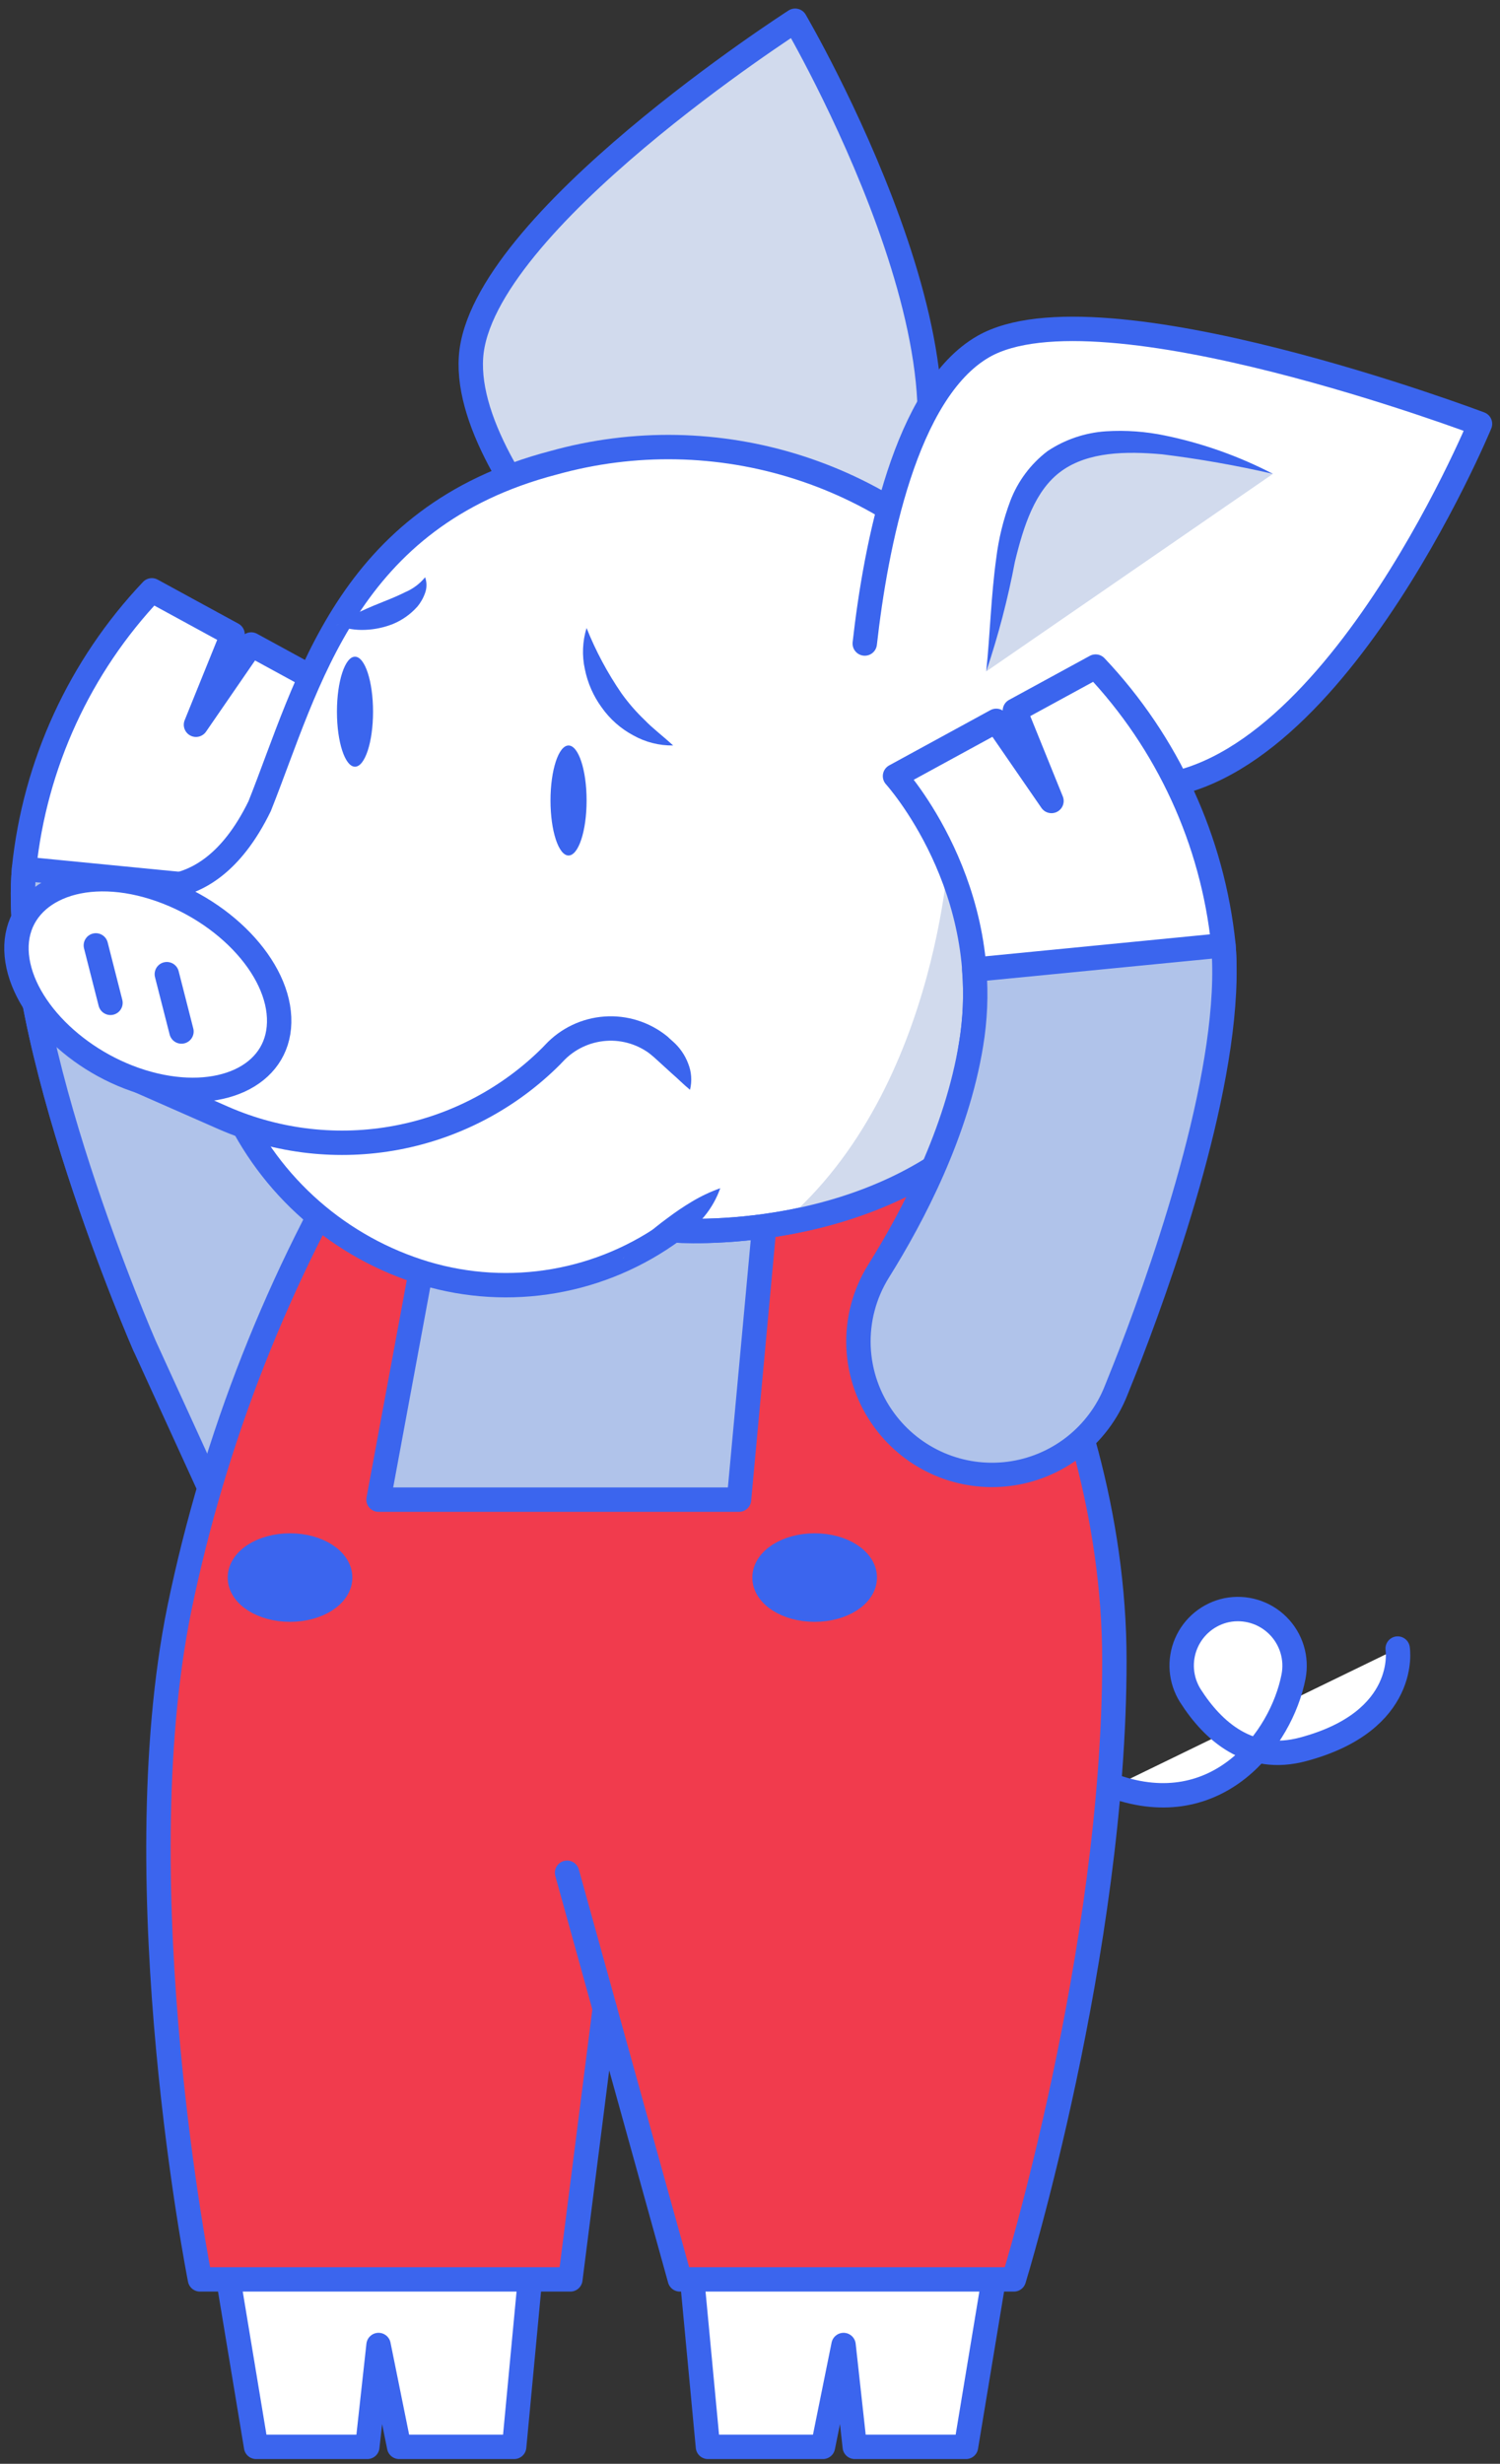<svg width="123" height="202" viewBox="0 0 123 202" fill="none" xmlns="http://www.w3.org/2000/svg">
<rect x="0" y="0" width="123" height="202" fill="#333333" stroke="none"/>
<path d="M18.141 183.35L21.001 200.61H30.121L31.041 192.26L32.731 200.61H42.161L43.931 181.83L18.141 183.35Z" fill="white" stroke="#3B65EE" stroke-width="2" stroke-linecap="round" stroke-linejoin="round"/>
<path d="M82.071 183.35L79.211 200.61H70.091L69.171 192.26L67.481 200.61H58.051L56.281 181.83L82.071 183.35Z" fill="white" stroke="#3B65EE" stroke-width="2" stroke-linecap="round" stroke-linejoin="round"/>
<path d="M91.359 146.46C99.849 149.46 105.069 142.59 106.069 137.46C106.215 136.711 106.175 135.938 105.951 135.208C105.727 134.479 105.328 133.815 104.787 133.277C104.247 132.738 103.582 132.341 102.852 132.12C102.121 131.899 101.348 131.861 100.599 132.01C99.867 132.161 99.182 132.487 98.602 132.96C98.023 133.433 97.566 134.039 97.272 134.727C96.977 135.414 96.853 136.163 96.91 136.909C96.967 137.654 97.204 138.375 97.599 139.01C99.459 141.93 102.439 144.61 106.859 143.42C115.579 141.09 114.609 135.16 114.609 135.16" fill="white"/>
<path d="M91.359 146.46C99.849 149.46 105.069 142.59 106.069 137.46C106.215 136.711 106.175 135.938 105.951 135.208C105.727 134.479 105.328 133.815 104.787 133.277C104.247 132.738 103.582 132.341 102.852 132.12C102.121 131.899 101.348 131.861 100.599 132.01C99.867 132.161 99.182 132.487 98.602 132.96C98.023 133.433 97.566 134.039 97.272 134.727C96.977 135.414 96.853 136.163 96.91 136.909C96.967 137.654 97.204 138.375 97.599 139.01C99.459 141.93 102.439 144.61 106.859 143.42C115.579 141.09 114.609 135.16 114.609 135.16" stroke="#3B65EE" stroke-width="2" stroke-linecap="round" stroke-linejoin="round"/>
<path d="M22.661 79.37C20.551 66.56 28.901 57.37 28.901 57.37L20.601 52.84L16.071 59.42L19.071 52.01L12.451 48.4C6.541 54.638 2.857 62.653 1.971 71.2C0.791 85.03 11.851 110.32 11.851 110.32L34.401 103.86C34.401 103.86 24.761 92.18 22.661 79.37Z" fill="white" stroke="#3B65EE" stroke-width="2" stroke-linecap="round" stroke-linejoin="round"/>
<path d="M11.851 110.33L20.901 130.13L34.401 103.87C34.401 103.87 24.761 92.18 22.661 79.371C22.325 77.342 22.237 75.28 22.401 73.231L1.971 71.231C0.791 85.001 11.851 110.33 11.851 110.33Z" fill="#B0C3EA" stroke="#3B65EE" stroke-width="2" stroke-linecap="round" stroke-linejoin="round"/>
<path d="M30.269 92.38C22.853 104.556 17.59 117.918 14.709 131.88C10.029 154.88 16.399 186.88 16.399 186.88H46.769L49.589 164.69L55.749 186.88H83.139C83.139 186.88 91.379 160.07 91.379 136.14C91.379 112.21 76.889 92.93 76.889 92.93L30.269 92.38Z" fill="#F13B4D" stroke="#3B65EE" stroke-width="2" stroke-linecap="round" stroke-linejoin="round"/>
<path d="M35.169 100.67L31.039 122.95H60.599L62.799 99.12L35.169 100.67Z" fill="#B0C3EA" stroke="#3B65EE" stroke-width="2" stroke-linecap="round" stroke-linejoin="round"/>
<path d="M19.16 90.66C20.645 93.938 22.815 96.86 25.523 99.23C28.231 101.6 31.414 103.363 34.86 104.4C38.292 105.425 41.916 105.64 45.445 105.027C48.974 104.415 52.314 102.992 55.2 100.87C55.2 100.87 72.06 102.26 82.07 91.1C92.08 79.94 88.28 59.84 88.28 59.84L70.39 43.65L19.16 90.66Z" fill="white" stroke="#3B65EE" stroke-width="2" stroke-linecap="round" stroke-linejoin="round"/>
<path d="M77.931 68.36C77.931 68.36 77.311 89.15 64.121 100.31C69.721 99.31 76.831 96.94 82.121 91.1C82.521 90.66 82.891 90.2 83.241 89.73L85.451 76.1L77.931 68.36Z" fill="#D1DAED"/>
<path d="M55.199 100.87C55.199 100.87 72.059 102.26 82.069 91.1" stroke="#3B65EE" stroke-width="2" stroke-linecap="round" stroke-linejoin="round"/>
<path d="M59.059 97.42C59.059 97.42 55.149 101.51 51.059 103.16Z" fill="#D1DAED"/>
<path d="M59.06 97.42C58.766 98.252 58.329 99.027 57.77 99.71C57.224 100.366 56.603 100.957 55.92 101.47C55.234 101.986 54.48 102.407 53.68 102.72C52.852 103.053 51.962 103.203 51.07 103.16C51.632 102.526 52.233 101.928 52.87 101.37C53.47 100.837 54.09 100.337 54.73 99.87C55.372 99.384 56.039 98.933 56.73 98.52C57.468 98.076 58.249 97.707 59.06 97.42V97.42Z" fill="#3B65EE"/>
<path d="M38.622 29.28C37.882 40.28 57.682 57.49 57.682 57.49L73.522 43.49C82.862 31.84 65.202 1.7 65.202 1.7C65.202 1.7 39.362 18.27 38.622 29.28Z" fill="#D1DAED" stroke="#3B65EE" stroke-width="2" stroke-linecap="round" stroke-linejoin="round"/>
<path d="M82.069 49.71C77.777 44.377 72.016 40.42 65.498 38.328C58.981 36.236 51.992 36.101 45.399 37.94C28.399 42.38 25.299 56.04 21.289 66.1C16.649 75.62 9.879 72.1 9.879 72.1L10.349 88.15L18.349 91.67C22.817 93.619 27.768 94.176 32.557 93.27C37.346 92.364 41.752 90.036 45.199 86.59L45.429 86.35C46.525 85.171 48.028 84.452 49.633 84.339C51.239 84.225 52.828 84.726 54.079 85.74" fill="white"/>
<path d="M82.069 49.71C77.777 44.377 72.016 40.42 65.498 38.328C58.981 36.236 51.992 36.101 45.399 37.94C28.399 42.38 25.299 56.04 21.289 66.1C16.649 75.62 9.879 72.1 9.879 72.1L10.349 88.15L18.349 91.67C22.817 93.619 27.768 94.176 32.557 93.27C37.346 92.364 41.752 90.036 45.199 86.59L45.429 86.35C46.525 85.171 48.028 84.452 49.633 84.339C51.239 84.225 52.828 84.726 54.079 85.74" stroke="#3B65EE" stroke-width="2" stroke-linecap="round" stroke-linejoin="round"/>
<path d="M22.891 83.84C22.791 88.23 17.981 90.43 12.151 88.84C6.321 87.249 1.491 82.379 1.351 77.919C1.211 73.46 6.021 70.919 12.091 72.609C18.161 74.299 23.001 79.34 22.891 83.84Z" fill="white" stroke="#3B65EE" stroke-width="2" stroke-linecap="round" stroke-linejoin="round"/>
<path d="M7.859 77.51L9.059 82.22" stroke="#3B65EE" stroke-width="2" stroke-linecap="round" stroke-linejoin="round"/>
<path d="M13.68 79.87L14.88 84.57" stroke="#3B65EE" stroke-width="2" stroke-linecap="round" stroke-linejoin="round"/>
<path d="M51.07 84.44C51.775 84.213 52.528 84.181 53.25 84.346C53.971 84.512 54.635 84.869 55.17 85.38C55.726 85.867 56.155 86.481 56.42 87.17C56.704 87.862 56.76 88.625 56.58 89.35C55.99 88.86 55.58 88.43 55.1 88.02L53.84 86.87C53.43 86.5 53.02 86.13 52.56 85.76C52.1 85.39 51.61 85 51.07 84.44Z" fill="#3B65EE"/>
<path d="M46.621 70.14C47.438 70.14 48.101 68.121 48.101 65.63C48.101 63.139 47.438 61.12 46.621 61.12C45.803 61.12 45.141 63.139 45.141 65.63C45.141 68.121 45.803 70.14 46.621 70.14Z" fill="#3B65EE"/>
<path d="M29.109 62.86C29.926 62.86 30.589 60.841 30.589 58.35C30.589 55.859 29.926 53.84 29.109 53.84C28.291 53.84 27.629 55.859 27.629 58.35C27.629 60.841 28.291 62.86 29.109 62.86Z" fill="#3B65EE"/>
<path d="M48.102 51.49C48.179 53.623 48.898 55.683 50.165 57.401C51.431 59.12 53.187 60.416 55.202 61.12" fill="white"/>
<path d="M48.098 51.49C48.851 53.374 49.81 55.168 50.958 56.84C51.519 57.624 52.151 58.354 52.848 59.02C53.538 59.74 54.358 60.34 55.198 61.12C54.054 61.136 52.926 60.85 51.928 60.29C50.898 59.74 50.011 58.955 49.338 58C48.656 57.066 48.185 55.994 47.958 54.86C47.714 53.744 47.762 52.583 48.098 51.49V51.49Z" fill="#3B65EE"/>
<path d="M70.91 52.76C71.81 44.76 74.23 32.08 80.64 28.41C90.19 22.94 121.36 34.75 121.36 34.75C121.36 34.75 108.57 65.68 92.64 64.53" fill="white"/>
<path d="M70.91 52.76C71.81 44.76 74.23 32.08 80.64 28.41C90.19 22.94 121.36 34.75 121.36 34.75C121.36 34.75 108.57 65.68 92.64 64.53" stroke="#3B65EE" stroke-width="2" stroke-linecap="round" stroke-linejoin="round"/>
<path d="M80.871 55.05C83.551 44.05 80.511 30.421 104.381 38.85Z" fill="#D1DAED"/>
<path d="M80.871 55.05C81.191 51.95 81.261 48.89 81.691 45.77C81.888 44.167 82.274 42.593 82.841 41.08C83.456 39.459 84.513 38.042 85.891 36.99C87.323 36.033 88.982 35.471 90.701 35.36C92.323 35.259 93.951 35.377 95.541 35.71C98.618 36.345 101.593 37.401 104.381 38.85C101.387 38.161 98.36 37.627 95.311 37.25C92.311 36.98 89.241 37.04 87.051 38.61C84.861 40.18 83.931 43.14 83.221 46.06C82.644 49.107 81.859 52.111 80.871 55.05Z" fill="#3B65EE"/>
<path d="M34.861 47.33C34.861 47.33 34.861 50.33 27.621 51.26Z" fill="white"/>
<path d="M34.859 47.33C35.009 47.744 35.009 48.197 34.859 48.61C34.716 49.022 34.499 49.405 34.219 49.74C33.669 50.358 32.985 50.844 32.219 51.16C31.492 51.447 30.721 51.61 29.939 51.64C29.145 51.675 28.352 51.545 27.609 51.26C28.234 50.808 28.904 50.422 29.609 50.11C30.259 49.81 30.879 49.55 31.489 49.31C32.099 49.07 32.689 48.82 33.249 48.54C33.875 48.271 34.427 47.856 34.859 47.33V47.33Z" fill="#3B65EE"/>
<path d="M79.631 85.63C81.741 72.82 73.391 63.63 73.391 63.63L81.691 59.1L86.221 65.67L83.221 58.26L89.841 54.65C95.749 60.894 99.432 68.911 100.321 77.46C101.501 91.29 88.201 114.64 88.201 114.64L77.061 105C77.061 105 77.531 98.44 79.631 85.63Z" fill="white" stroke="#3B65EE" stroke-width="2" stroke-linecap="round" stroke-linejoin="round"/>
<path d="M72.518 116.45C71.225 114.697 70.487 112.597 70.399 110.42C70.312 108.244 70.879 106.091 72.028 104.24C74.918 99.62 78.458 92.8 79.628 85.63C79.965 83.605 80.052 81.546 79.888 79.5L100.318 77.5C101.148 87.28 95.868 102.78 92.698 111.03C92.468 111.64 92.038 112.71 91.508 114.03C90.786 115.845 89.59 117.434 88.046 118.631C86.502 119.829 84.665 120.59 82.727 120.837C80.788 121.084 78.819 120.808 77.024 120.036C75.229 119.264 73.673 118.026 72.518 116.45V116.45Z" fill="#B0C3EA" stroke="#3B65EE" stroke-width="2" stroke-linecap="round" stroke-linejoin="round"/>
<path d="M46.5 153.54L49.59 164.68" stroke="#3B65EE" stroke-width="2" stroke-linecap="round" stroke-linejoin="round"/>
<path d="M23.782 131.97C26.052 131.97 27.892 130.792 27.892 129.34C27.892 127.887 26.052 126.71 23.782 126.71C21.512 126.71 19.672 127.887 19.672 129.34C19.672 130.792 21.512 131.97 23.782 131.97Z" fill="#3B65EE" stroke="#3B65EE" stroke-width="2" stroke-linecap="round" stroke-linejoin="round"/>
<path d="M66.802 131.97C69.071 131.97 70.912 130.792 70.912 129.34C70.912 127.887 69.071 126.71 66.802 126.71C64.532 126.71 62.691 127.887 62.691 129.34C62.691 130.792 64.532 131.97 66.802 131.97Z" fill="#3B65EE" stroke="#3B65EE" stroke-width="2" stroke-linecap="round" stroke-linejoin="round"/>
</svg>
